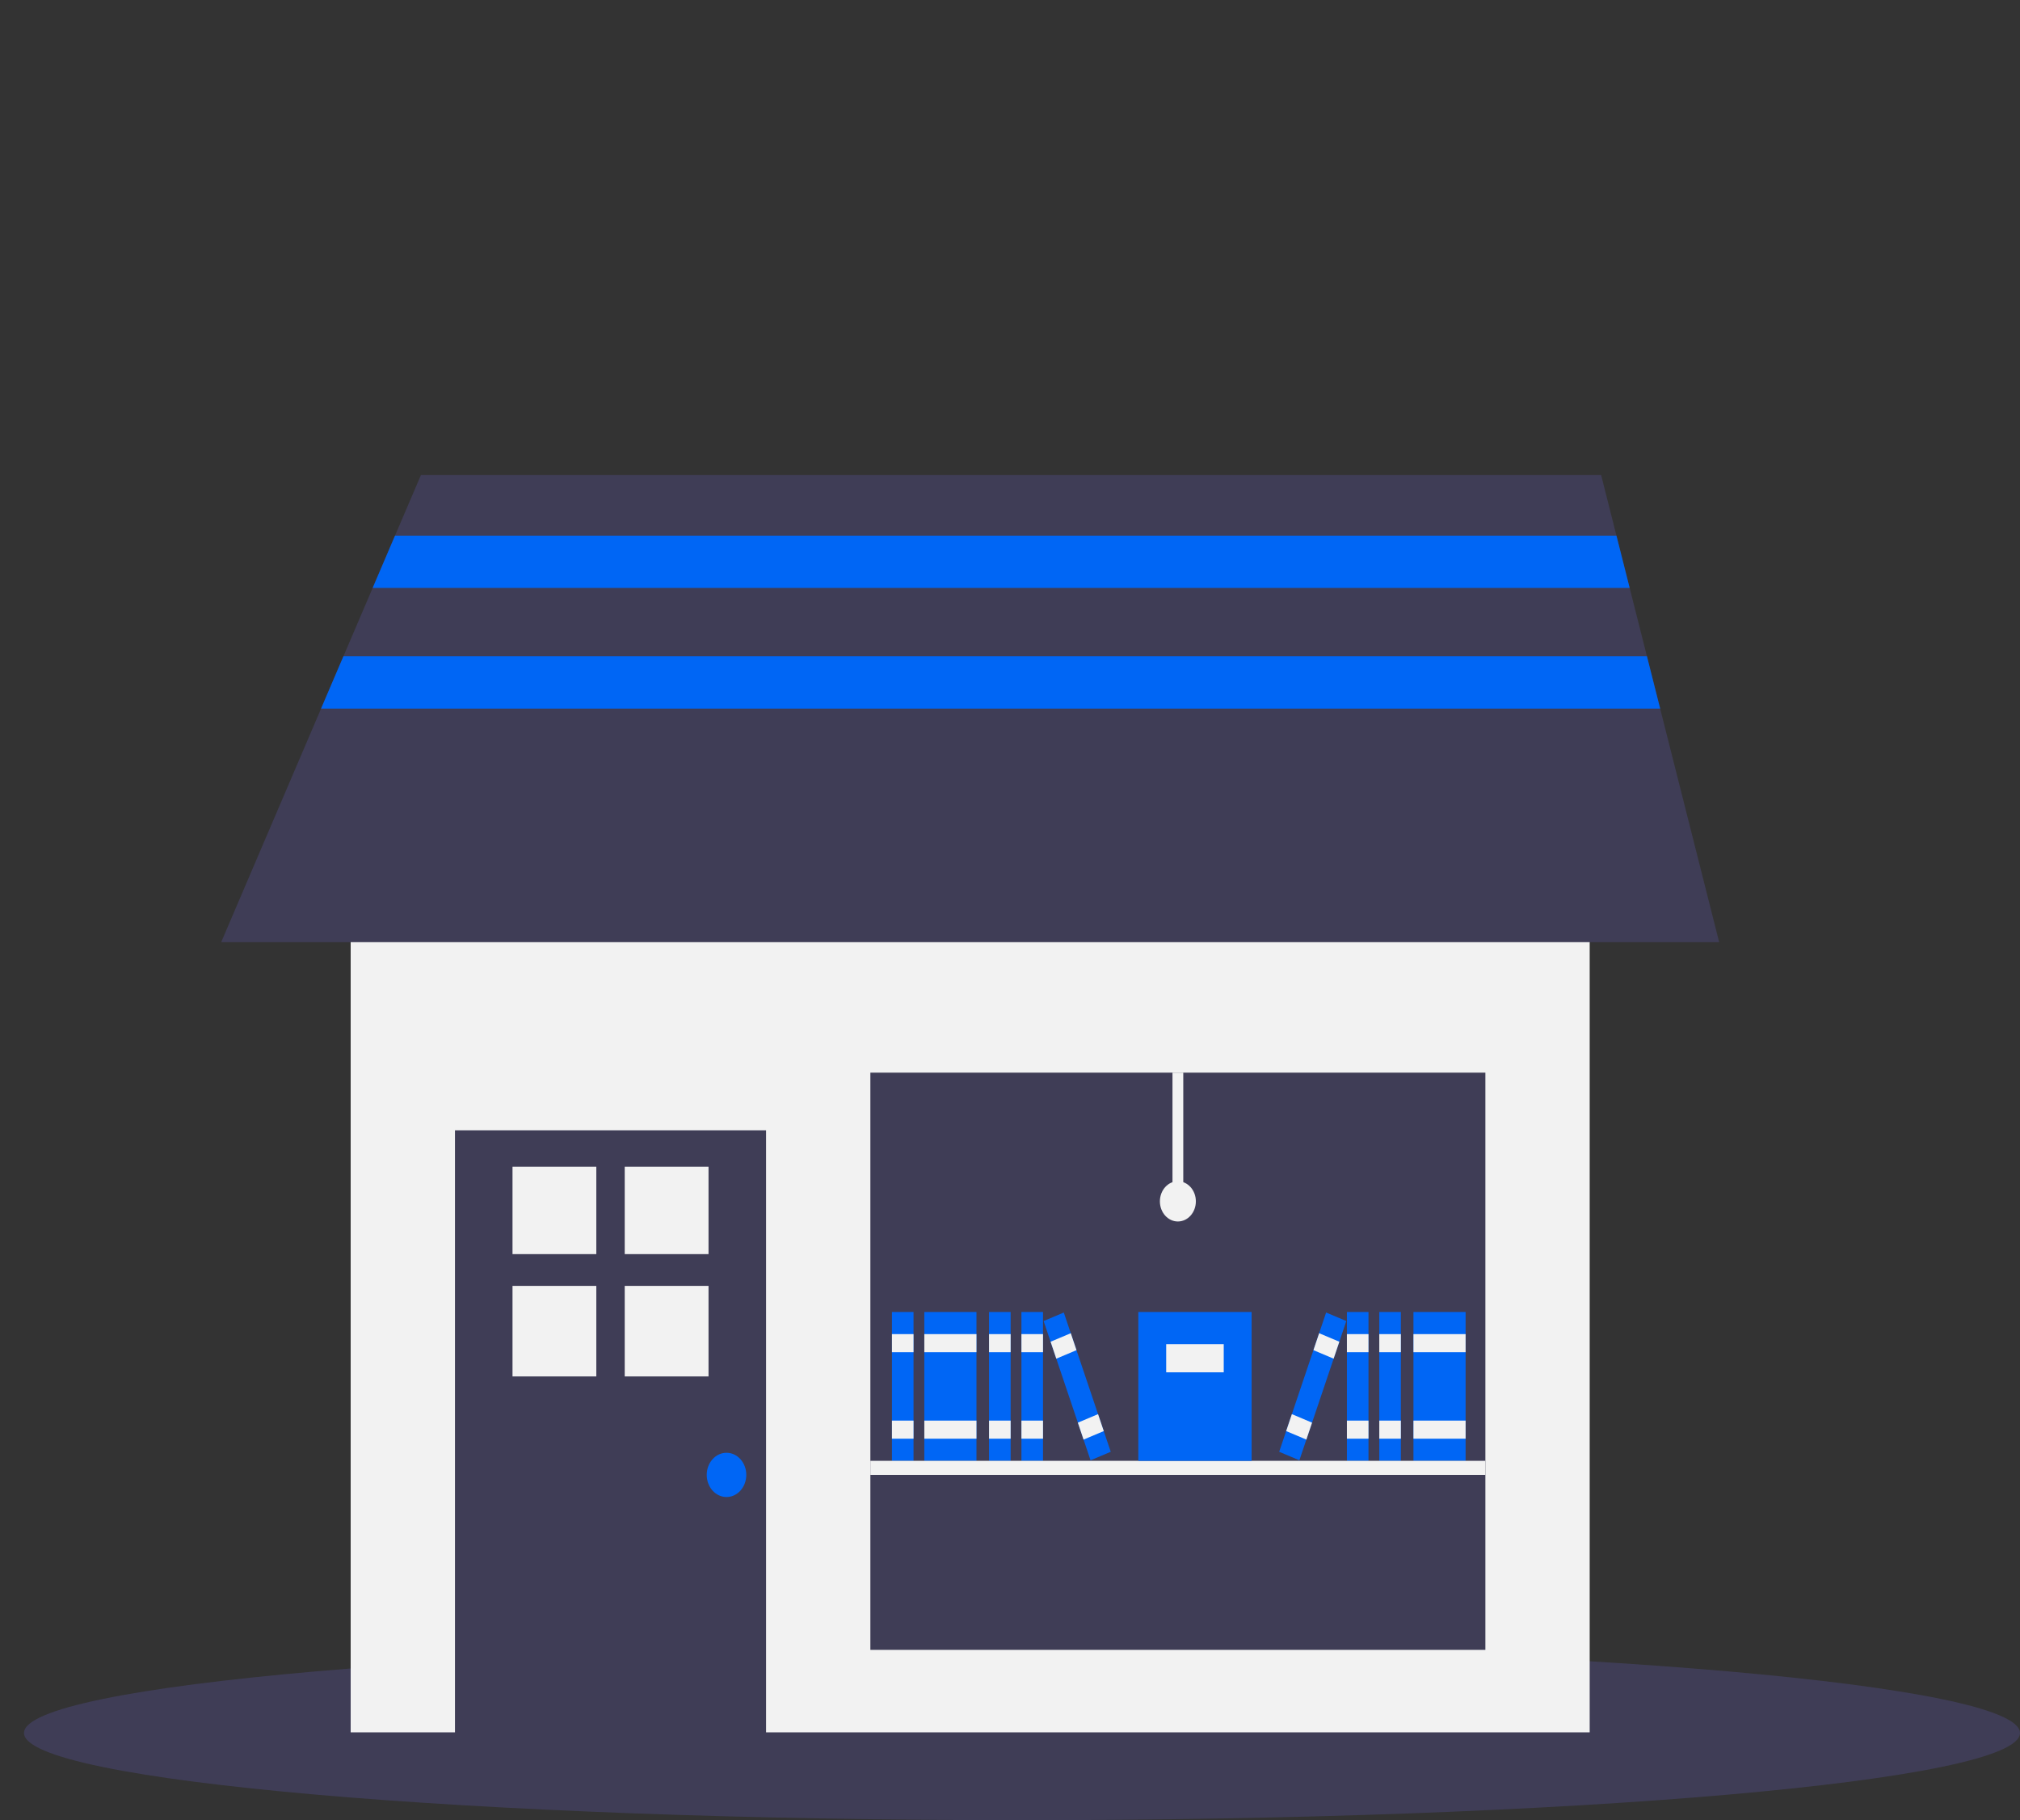 <svg width="555" height="500" viewBox="0 0 555 500" fill="none" xmlns="http://www.w3.org/2000/svg">
<rect x="0" y="0" width="555" height="500" fill="#333333" stroke="none"/>
<g clip-path="url(#clip0_295:2)">
<path d="M280.796 500C432.235 500 555 489.275 555 476.046C555 462.816 432.235 452.092 280.796 452.092C129.357 452.092 6.591 462.816 6.591 476.046C6.591 489.275 129.357 500 280.796 500Z" fill="#3F3D56"/>
<path d="M428.907 142.252C428.907 142.252 430.62 168.116 430.62 169.074C430.62 170.032 418.627 236.129 418.627 236.129C418.627 236.129 401.493 272.53 418.627 271.572C435.76 270.614 430.62 237.086 430.62 237.086L448.61 181.527L440.9 142.252L428.907 142.252Z" fill="#A0616A"/>
<path d="M436.77 208.462H96.347V475.864H436.77V208.462Z" fill="#F2F2F2"/>
<path d="M210.48 310.489H125.004V477.339H210.48V310.489Z" fill="#3F3D56"/>
<path d="M163.839 320.498H140.814V344.499H163.839V320.498Z" fill="#F2F2F2"/>
<path d="M194.669 320.498H171.644V344.499H194.669V320.498Z" fill="#F2F2F2"/>
<path d="M163.839 353.227H140.814V378.1H163.839V353.227Z" fill="#F2F2F2"/>
<path d="M194.669 353.227H171.644V378.1H194.669V353.227Z" fill="#F2F2F2"/>
<path d="M199.61 411.224C202.612 411.224 205.045 408.503 205.045 405.146C205.045 401.79 202.612 399.069 199.61 399.069C196.609 399.069 194.175 401.79 194.175 405.146C194.175 408.503 196.609 411.224 199.61 411.224Z" fill="#0066F5"/>
<path d="M408.114 294.65H239.137V453.212H408.114V294.65Z" fill="#3F3D56"/>
<path d="M472.344 258.805H60.773L88.214 194.65L94.355 180.286L102.39 161.501L108.531 147.137L115.65 130.496H439.918L444.123 147.137L447.754 161.501L452.502 180.286L456.133 194.65L472.344 258.805Z" fill="#3F3D56"/>
<path d="M250.995 360.395H245.066V401.279H250.995V360.395Z" fill="#0066F5"/>
<path d="M250.995 366.473H245.066V371.445H250.995V366.473Z" fill="#F2F2F2"/>
<path d="M250.995 390.229H245.066V395.202H250.995V390.229Z" fill="#F2F2F2"/>
<path d="M268.288 360.395H253.959V401.279H268.288V360.395Z" fill="#0066F5"/>
<path d="M268.288 366.473H253.959V371.445H268.288V366.473Z" fill="#F2F2F2"/>
<path d="M268.288 390.229H253.959V395.202H268.288V390.229Z" fill="#F2F2F2"/>
<path d="M277.675 360.395H271.746V401.279H277.675V360.395Z" fill="#0066F5"/>
<path d="M277.675 366.473H271.746V371.445H277.675V366.473Z" fill="#F2F2F2"/>
<path d="M277.675 390.229H271.746V395.202H277.675V390.229Z" fill="#F2F2F2"/>
<path d="M286.569 360.395H280.64V401.279H286.569V360.395Z" fill="#0066F5"/>
<path d="M286.569 366.473H280.64V371.445H286.569V366.473Z" fill="#F2F2F2"/>
<path d="M286.569 390.229H280.64V395.202H286.569V390.229Z" fill="#F2F2F2"/>
<path d="M292.282 360.54L286.734 362.879L299.631 401.135L305.179 398.796L292.282 360.54Z" fill="#0066F5"/>
<path d="M294.199 366.227L288.651 368.565L290.22 373.218L295.768 370.88L294.199 366.227Z" fill="#F2F2F2"/>
<path d="M301.693 388.457L296.145 390.795L297.714 395.448L303.262 393.109L301.693 388.457Z" fill="#F2F2F2"/>
<path d="M402.679 360.395H388.35V401.279H402.679V360.395Z" fill="#0066F5"/>
<path d="M402.679 366.473H388.35V371.445H402.679V366.473Z" fill="#F2F2F2"/>
<path d="M402.679 390.229H388.35V395.202H402.679V390.229Z" fill="#F2F2F2"/>
<path d="M384.892 360.395H378.963V401.279H384.892V360.395Z" fill="#0066F5"/>
<path d="M384.892 366.473H378.963V371.445H384.892V366.473Z" fill="#F2F2F2"/>
<path d="M384.892 390.229H378.963V395.202H384.892V390.229Z" fill="#F2F2F2"/>
<path d="M375.998 360.395H370.069V401.279H375.998V360.395Z" fill="#0066F5"/>
<path d="M375.998 366.473H370.069V371.445H375.998V366.473Z" fill="#F2F2F2"/>
<path d="M375.998 390.229H370.069V395.202H375.998V390.229Z" fill="#F2F2F2"/>
<path d="M364.356 360.54L351.459 398.796L357.007 401.135L369.904 362.878L364.356 360.54Z" fill="#0066F5"/>
<path d="M362.439 366.227L360.87 370.879L366.418 373.218L367.987 368.565L362.439 366.227Z" fill="#F2F2F2"/>
<path d="M354.945 388.457L353.376 393.109L358.924 395.448L360.493 390.795L354.945 388.457Z" fill="#F2F2F2"/>
<path d="M408.114 401.279H239.137V405.146H408.114V401.279Z" fill="#F2F2F2"/>
<path d="M343.883 360.395H312.755V401.279H343.883V360.395Z" fill="#0066F5"/>
<path d="M336.224 369.235H320.414V376.97H336.224V369.235Z" fill="#F2F2F2"/>
<path d="M325.107 294.65H322.143V330.009H325.107V294.65Z" fill="#F2F2F2"/>
<path d="M323.625 335.534C326.354 335.534 328.566 333.06 328.566 330.009C328.566 326.957 326.354 324.484 323.625 324.484C320.897 324.484 318.684 326.957 318.684 330.009C318.684 333.06 320.897 335.534 323.625 335.534Z" fill="#F2F2F2"/>
<path d="M447.754 161.501H102.39L108.531 147.137H444.123L447.754 161.501Z" fill="#0066F5"/>
<path d="M456.134 194.65H88.214L94.355 180.286H452.502L456.134 194.65Z" fill="#0066F5"/>
</g>
<defs>
<clipPath id="clip0_295:2">
<rect width="555" height="500" fill="white"/>
</clipPath>
</defs>
</svg>
